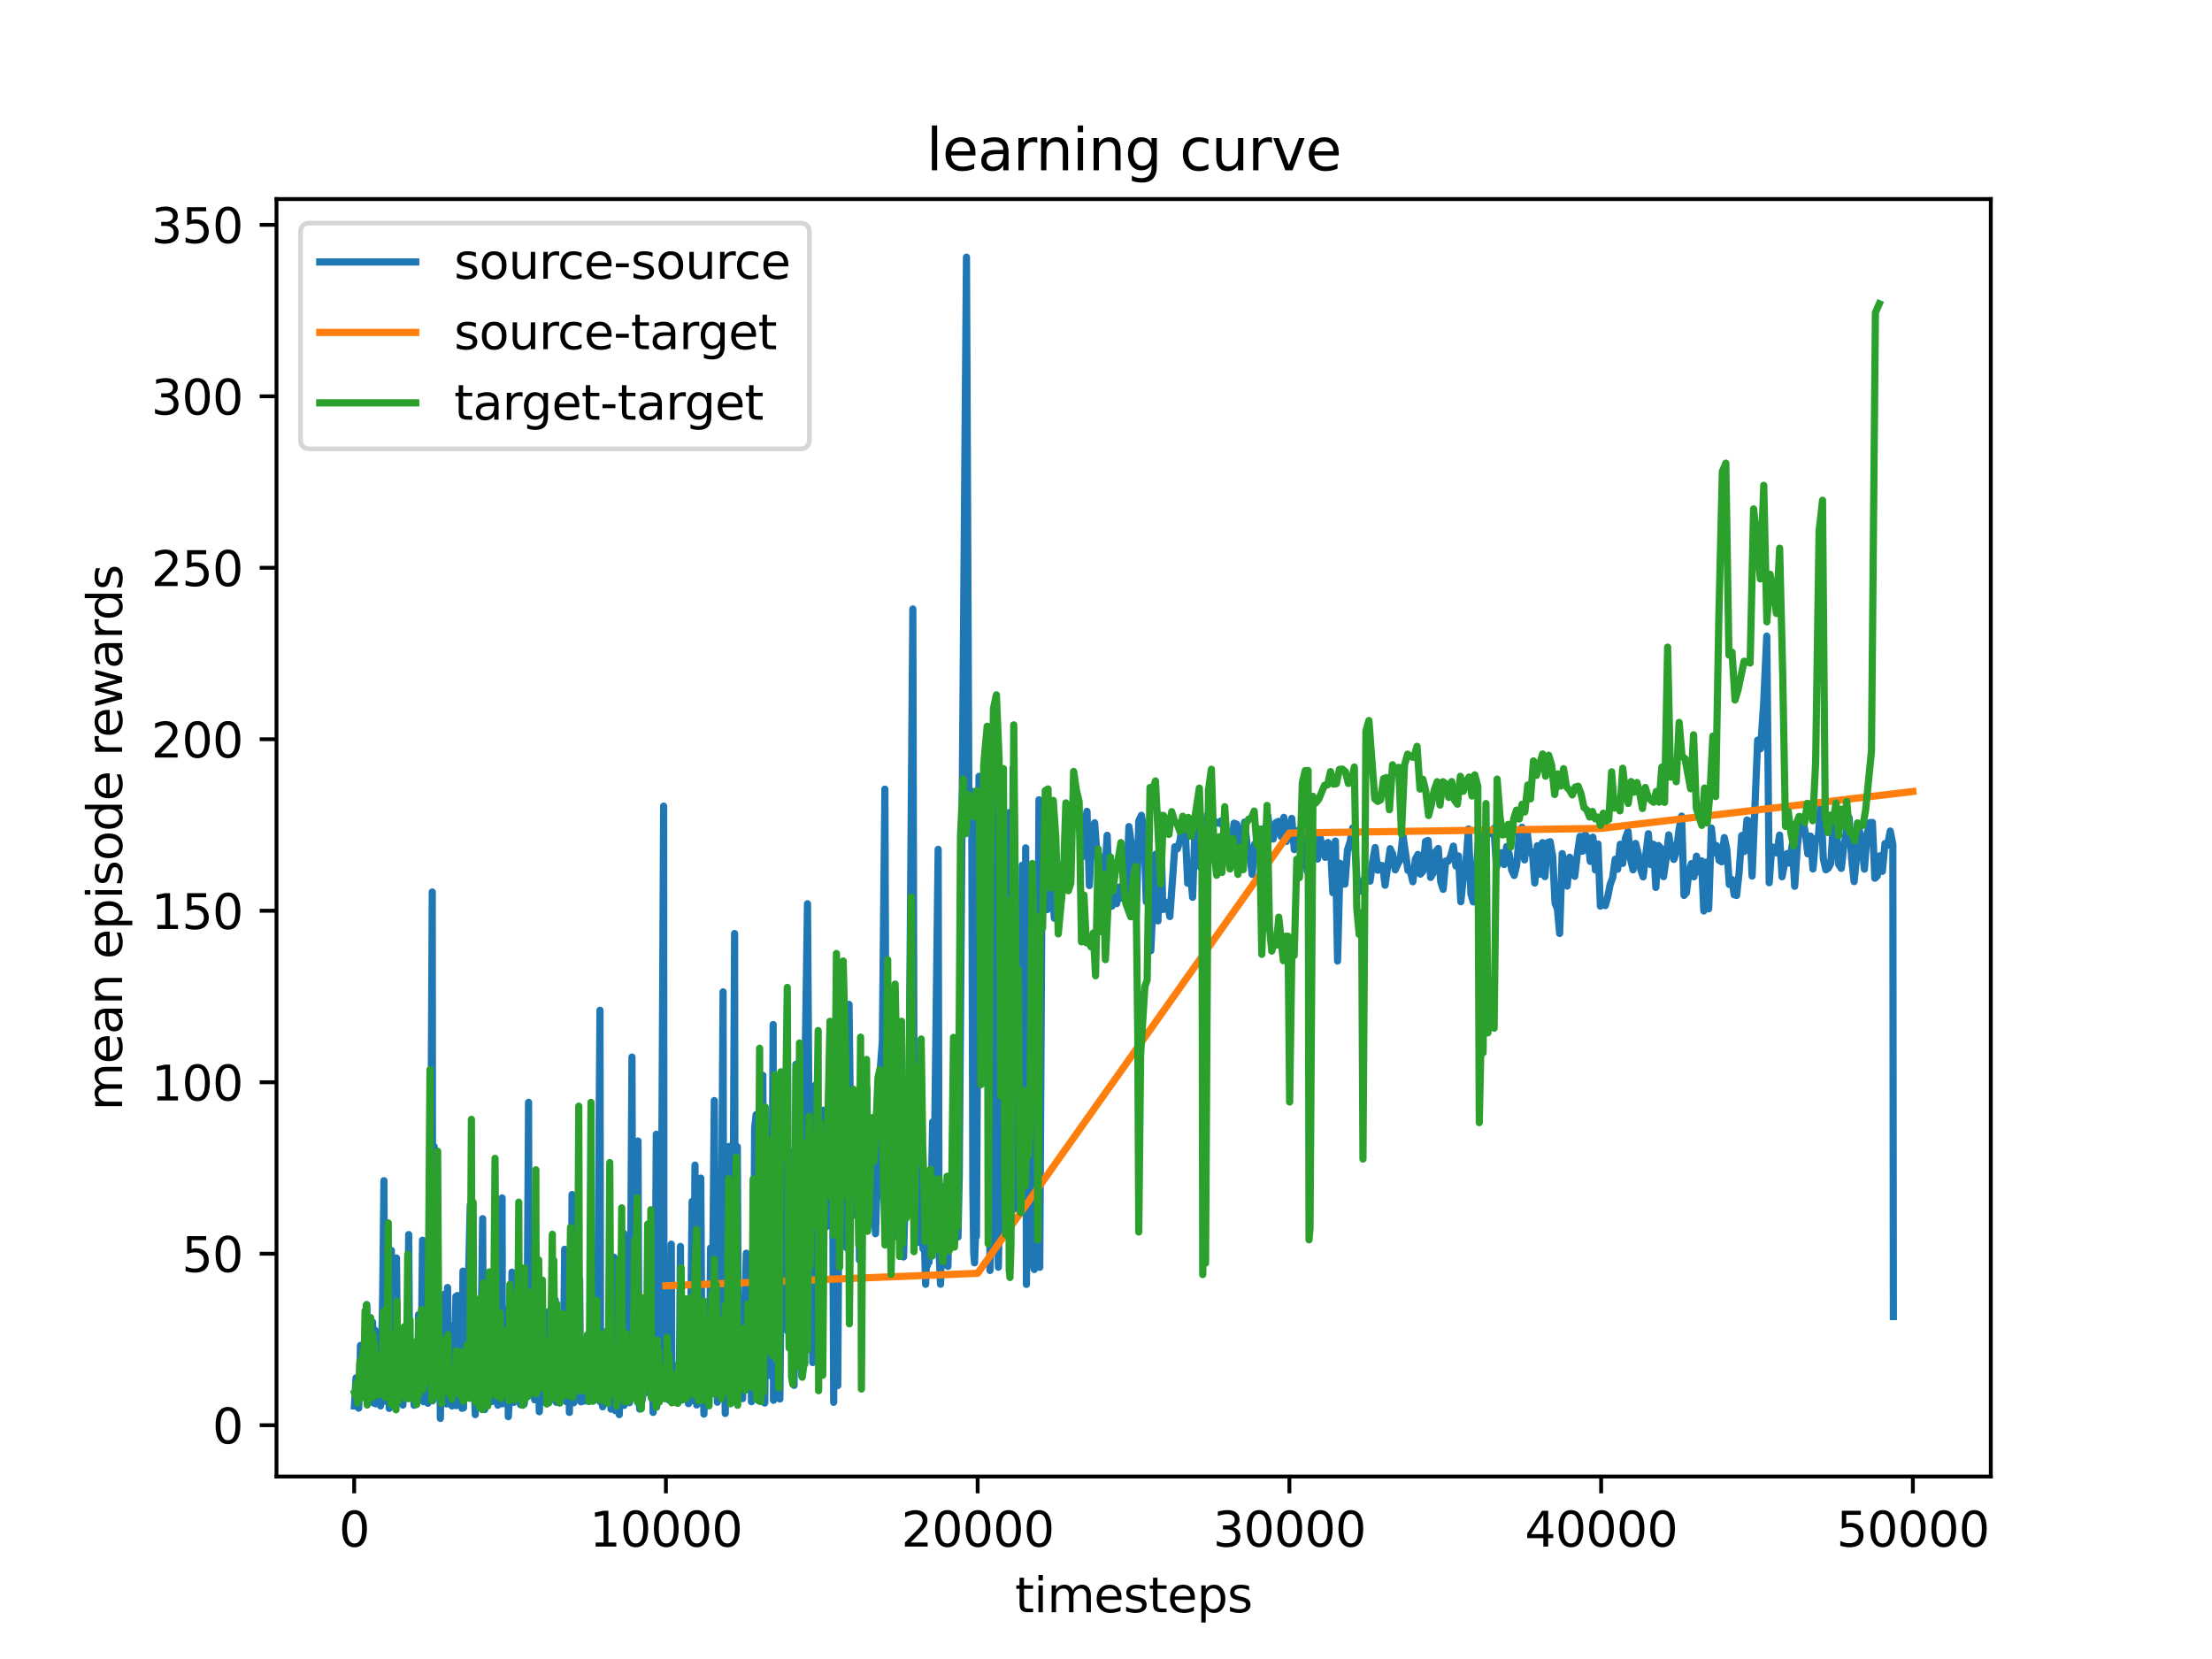 <?xml version="1.0" encoding="utf-8" standalone="no"?>
<!DOCTYPE svg PUBLIC "-//W3C//DTD SVG 1.1//EN"
  "http://www.w3.org/Graphics/SVG/1.1/DTD/svg11.dtd">
<svg xmlns:xlink="http://www.w3.org/1999/xlink" width="460.8pt" height="345.6pt" viewBox="0 0 460.8 345.6" xmlns="http://www.w3.org/2000/svg" version="1.1">
 <defs>
  <style type="text/css">*{stroke-linejoin: round; stroke-linecap: butt}</style>
 </defs>
 <g id="figure_1">
  <g id="patch_1">
   <path d="M 0 345.6 
L 460.8 345.6 
L 460.8 0 
L 0 0 
z
" style="fill: #ffffff"/>
  </g>
  <g id="axes_1">
   <g id="patch_2">
    <path d="M 57.6 307.584 
L 414.72 307.584 
L 414.72 41.472 
L 57.6 41.472 
z
" style="fill: #ffffff"/>
   </g>
   <g id="matplotlib.axis_1">
    <g id="xtick_1">
     <g id="line2d_1">
      <defs>
       <path id="m754548655d" d="M 0 0 
L 0 3.5 
" style="stroke: #000000; stroke-width: 0.8"/>
      </defs>
      <g>
       <use xlink:href="#m754548655d" x="73.781" y="307.584" style="stroke: #000000; stroke-width: 0.8"/>
      </g>
     </g>
     <g id="text_1">
      <!-- 0 -->
      <g transform="translate(70.6 322.182) scale(0.1 -0.1)">
       <defs>
        <path id="DejaVuSans-30" d="M 2034 4250 
Q 1547 4250 1301 3770 
Q 1056 3291 1056 2328 
Q 1056 1369 1301 889 
Q 1547 409 2034 409 
Q 2525 409 2770 889 
Q 3016 1369 3016 2328 
Q 3016 3291 2770 3770 
Q 2525 4250 2034 4250 
z
M 2034 4750 
Q 2819 4750 3233 4129 
Q 3647 3509 3647 2328 
Q 3647 1150 3233 529 
Q 2819 -91 2034 -91 
Q 1250 -91 836 529 
Q 422 1150 422 2328 
Q 422 3509 836 4129 
Q 1250 4750 2034 4750 
z
" transform="scale(0.016)"/>
       </defs>
       <use xlink:href="#DejaVuSans-30"/>
      </g>
     </g>
    </g>
    <g id="xtick_2">
     <g id="line2d_2">
      <g>
       <use xlink:href="#m754548655d" x="138.722" y="307.584" style="stroke: #000000; stroke-width: 0.8"/>
      </g>
     </g>
     <g id="text_2">
      <!-- 10000 -->
      <g transform="translate(122.816 322.182) scale(0.1 -0.1)">
       <defs>
        <path id="DejaVuSans-31" d="M 794 531 
L 1825 531 
L 1825 4091 
L 703 3866 
L 703 4441 
L 1819 4666 
L 2450 4666 
L 2450 531 
L 3481 531 
L 3481 0 
L 794 0 
L 794 531 
z
" transform="scale(0.016)"/>
       </defs>
       <use xlink:href="#DejaVuSans-31"/>
       <use xlink:href="#DejaVuSans-30" x="63.623"/>
       <use xlink:href="#DejaVuSans-30" x="127.246"/>
       <use xlink:href="#DejaVuSans-30" x="190.869"/>
       <use xlink:href="#DejaVuSans-30" x="254.492"/>
      </g>
     </g>
    </g>
    <g id="xtick_3">
     <g id="line2d_3">
      <g>
       <use xlink:href="#m754548655d" x="203.663" y="307.584" style="stroke: #000000; stroke-width: 0.8"/>
      </g>
     </g>
     <g id="text_3">
      <!-- 20000 -->
      <g transform="translate(187.757 322.182) scale(0.1 -0.1)">
       <defs>
        <path id="DejaVuSans-32" d="M 1228 531 
L 3431 531 
L 3431 0 
L 469 0 
L 469 531 
Q 828 903 1448 1529 
Q 2069 2156 2228 2338 
Q 2531 2678 2651 2914 
Q 2772 3150 2772 3378 
Q 2772 3750 2511 3984 
Q 2250 4219 1831 4219 
Q 1534 4219 1204 4116 
Q 875 4013 500 3803 
L 500 4441 
Q 881 4594 1212 4672 
Q 1544 4750 1819 4750 
Q 2544 4750 2975 4387 
Q 3406 4025 3406 3419 
Q 3406 3131 3298 2873 
Q 3191 2616 2906 2266 
Q 2828 2175 2409 1742 
Q 1991 1309 1228 531 
z
" transform="scale(0.016)"/>
       </defs>
       <use xlink:href="#DejaVuSans-32"/>
       <use xlink:href="#DejaVuSans-30" x="63.623"/>
       <use xlink:href="#DejaVuSans-30" x="127.246"/>
       <use xlink:href="#DejaVuSans-30" x="190.869"/>
       <use xlink:href="#DejaVuSans-30" x="254.492"/>
      </g>
     </g>
    </g>
    <g id="xtick_4">
     <g id="line2d_4">
      <g>
       <use xlink:href="#m754548655d" x="268.605" y="307.584" style="stroke: #000000; stroke-width: 0.8"/>
      </g>
     </g>
     <g id="text_4">
      <!-- 30000 -->
      <g transform="translate(252.698 322.182) scale(0.1 -0.1)">
       <defs>
        <path id="DejaVuSans-33" d="M 2597 2516 
Q 3050 2419 3304 2112 
Q 3559 1806 3559 1356 
Q 3559 666 3084 287 
Q 2609 -91 1734 -91 
Q 1441 -91 1130 -33 
Q 819 25 488 141 
L 488 750 
Q 750 597 1062 519 
Q 1375 441 1716 441 
Q 2309 441 2620 675 
Q 2931 909 2931 1356 
Q 2931 1769 2642 2001 
Q 2353 2234 1838 2234 
L 1294 2234 
L 1294 2753 
L 1863 2753 
Q 2328 2753 2575 2939 
Q 2822 3125 2822 3475 
Q 2822 3834 2567 4026 
Q 2313 4219 1838 4219 
Q 1578 4219 1281 4162 
Q 984 4106 628 3988 
L 628 4550 
Q 988 4650 1302 4700 
Q 1616 4750 1894 4750 
Q 2613 4750 3031 4423 
Q 3450 4097 3450 3541 
Q 3450 3153 3228 2886 
Q 3006 2619 2597 2516 
z
" transform="scale(0.016)"/>
       </defs>
       <use xlink:href="#DejaVuSans-33"/>
       <use xlink:href="#DejaVuSans-30" x="63.623"/>
       <use xlink:href="#DejaVuSans-30" x="127.246"/>
       <use xlink:href="#DejaVuSans-30" x="190.869"/>
       <use xlink:href="#DejaVuSans-30" x="254.492"/>
      </g>
     </g>
    </g>
    <g id="xtick_5">
     <g id="line2d_5">
      <g>
       <use xlink:href="#m754548655d" x="333.546" y="307.584" style="stroke: #000000; stroke-width: 0.8"/>
      </g>
     </g>
     <g id="text_5">
      <!-- 40000 -->
      <g transform="translate(317.64 322.182) scale(0.1 -0.1)">
       <defs>
        <path id="DejaVuSans-34" d="M 2419 4116 
L 825 1625 
L 2419 1625 
L 2419 4116 
z
M 2253 4666 
L 3047 4666 
L 3047 1625 
L 3713 1625 
L 3713 1100 
L 3047 1100 
L 3047 0 
L 2419 0 
L 2419 1100 
L 313 1100 
L 313 1709 
L 2253 4666 
z
" transform="scale(0.016)"/>
       </defs>
       <use xlink:href="#DejaVuSans-34"/>
       <use xlink:href="#DejaVuSans-30" x="63.623"/>
       <use xlink:href="#DejaVuSans-30" x="127.246"/>
       <use xlink:href="#DejaVuSans-30" x="190.869"/>
       <use xlink:href="#DejaVuSans-30" x="254.492"/>
      </g>
     </g>
    </g>
    <g id="xtick_6">
     <g id="line2d_6">
      <g>
       <use xlink:href="#m754548655d" x="398.487" y="307.584" style="stroke: #000000; stroke-width: 0.8"/>
      </g>
     </g>
     <g id="text_6">
      <!-- 50000 -->
      <g transform="translate(382.581 322.182) scale(0.1 -0.1)">
       <defs>
        <path id="DejaVuSans-35" d="M 691 4666 
L 3169 4666 
L 3169 4134 
L 1269 4134 
L 1269 2991 
Q 1406 3038 1543 3061 
Q 1681 3084 1819 3084 
Q 2600 3084 3056 2656 
Q 3513 2228 3513 1497 
Q 3513 744 3044 326 
Q 2575 -91 1722 -91 
Q 1428 -91 1123 -41 
Q 819 9 494 109 
L 494 744 
Q 775 591 1075 516 
Q 1375 441 1709 441 
Q 2250 441 2565 725 
Q 2881 1009 2881 1497 
Q 2881 1984 2565 2268 
Q 2250 2553 1709 2553 
Q 1456 2553 1204 2497 
Q 953 2441 691 2322 
L 691 4666 
z
" transform="scale(0.016)"/>
       </defs>
       <use xlink:href="#DejaVuSans-35"/>
       <use xlink:href="#DejaVuSans-30" x="63.623"/>
       <use xlink:href="#DejaVuSans-30" x="127.246"/>
       <use xlink:href="#DejaVuSans-30" x="190.869"/>
       <use xlink:href="#DejaVuSans-30" x="254.492"/>
      </g>
     </g>
    </g>
    <g id="text_7">
     <!-- timesteps -->
     <g transform="translate(211.444 335.861) scale(0.1 -0.1)">
      <defs>
       <path id="DejaVuSans-74" d="M 1172 4494 
L 1172 3500 
L 2356 3500 
L 2356 3053 
L 1172 3053 
L 1172 1153 
Q 1172 725 1289 603 
Q 1406 481 1766 481 
L 2356 481 
L 2356 0 
L 1766 0 
Q 1100 0 847 248 
Q 594 497 594 1153 
L 594 3053 
L 172 3053 
L 172 3500 
L 594 3500 
L 594 4494 
L 1172 4494 
z
" transform="scale(0.016)"/>
       <path id="DejaVuSans-69" d="M 603 3500 
L 1178 3500 
L 1178 0 
L 603 0 
L 603 3500 
z
M 603 4863 
L 1178 4863 
L 1178 4134 
L 603 4134 
L 603 4863 
z
" transform="scale(0.016)"/>
       <path id="DejaVuSans-6d" d="M 3328 2828 
Q 3544 3216 3844 3400 
Q 4144 3584 4550 3584 
Q 5097 3584 5394 3201 
Q 5691 2819 5691 2113 
L 5691 0 
L 5113 0 
L 5113 2094 
Q 5113 2597 4934 2840 
Q 4756 3084 4391 3084 
Q 3944 3084 3684 2787 
Q 3425 2491 3425 1978 
L 3425 0 
L 2847 0 
L 2847 2094 
Q 2847 2600 2669 2842 
Q 2491 3084 2119 3084 
Q 1678 3084 1418 2786 
Q 1159 2488 1159 1978 
L 1159 0 
L 581 0 
L 581 3500 
L 1159 3500 
L 1159 2956 
Q 1356 3278 1631 3431 
Q 1906 3584 2284 3584 
Q 2666 3584 2933 3390 
Q 3200 3197 3328 2828 
z
" transform="scale(0.016)"/>
       <path id="DejaVuSans-65" d="M 3597 1894 
L 3597 1613 
L 953 1613 
Q 991 1019 1311 708 
Q 1631 397 2203 397 
Q 2534 397 2845 478 
Q 3156 559 3463 722 
L 3463 178 
Q 3153 47 2828 -22 
Q 2503 -91 2169 -91 
Q 1331 -91 842 396 
Q 353 884 353 1716 
Q 353 2575 817 3079 
Q 1281 3584 2069 3584 
Q 2775 3584 3186 3129 
Q 3597 2675 3597 1894 
z
M 3022 2063 
Q 3016 2534 2758 2815 
Q 2500 3097 2075 3097 
Q 1594 3097 1305 2825 
Q 1016 2553 972 2059 
L 3022 2063 
z
" transform="scale(0.016)"/>
       <path id="DejaVuSans-73" d="M 2834 3397 
L 2834 2853 
Q 2591 2978 2328 3040 
Q 2066 3103 1784 3103 
Q 1356 3103 1142 2972 
Q 928 2841 928 2578 
Q 928 2378 1081 2264 
Q 1234 2150 1697 2047 
L 1894 2003 
Q 2506 1872 2764 1633 
Q 3022 1394 3022 966 
Q 3022 478 2636 193 
Q 2250 -91 1575 -91 
Q 1294 -91 989 -36 
Q 684 19 347 128 
L 347 722 
Q 666 556 975 473 
Q 1284 391 1588 391 
Q 1994 391 2212 530 
Q 2431 669 2431 922 
Q 2431 1156 2273 1281 
Q 2116 1406 1581 1522 
L 1381 1569 
Q 847 1681 609 1914 
Q 372 2147 372 2553 
Q 372 3047 722 3315 
Q 1072 3584 1716 3584 
Q 2034 3584 2315 3537 
Q 2597 3491 2834 3397 
z
" transform="scale(0.016)"/>
       <path id="DejaVuSans-70" d="M 1159 525 
L 1159 -1331 
L 581 -1331 
L 581 3500 
L 1159 3500 
L 1159 2969 
Q 1341 3281 1617 3432 
Q 1894 3584 2278 3584 
Q 2916 3584 3314 3078 
Q 3713 2572 3713 1747 
Q 3713 922 3314 415 
Q 2916 -91 2278 -91 
Q 1894 -91 1617 61 
Q 1341 213 1159 525 
z
M 3116 1747 
Q 3116 2381 2855 2742 
Q 2594 3103 2138 3103 
Q 1681 3103 1420 2742 
Q 1159 2381 1159 1747 
Q 1159 1113 1420 752 
Q 1681 391 2138 391 
Q 2594 391 2855 752 
Q 3116 1113 3116 1747 
z
" transform="scale(0.016)"/>
      </defs>
      <use xlink:href="#DejaVuSans-74"/>
      <use xlink:href="#DejaVuSans-69" x="39.209"/>
      <use xlink:href="#DejaVuSans-6d" x="66.992"/>
      <use xlink:href="#DejaVuSans-65" x="164.404"/>
      <use xlink:href="#DejaVuSans-73" x="225.928"/>
      <use xlink:href="#DejaVuSans-74" x="278.027"/>
      <use xlink:href="#DejaVuSans-65" x="317.236"/>
      <use xlink:href="#DejaVuSans-70" x="378.76"/>
      <use xlink:href="#DejaVuSans-73" x="442.236"/>
     </g>
    </g>
   </g>
   <g id="matplotlib.axis_2">
    <g id="ytick_1">
     <g id="line2d_7">
      <defs>
       <path id="m3f564446d6" d="M 0 0 
L -3.5 0 
" style="stroke: #000000; stroke-width: 0.8"/>
      </defs>
      <g>
       <use xlink:href="#m3f564446d6" x="57.6" y="296.895" style="stroke: #000000; stroke-width: 0.8"/>
      </g>
     </g>
     <g id="text_8">
      <!-- 0 -->
      <g transform="translate(44.237 300.694) scale(0.1 -0.1)">
       <use xlink:href="#DejaVuSans-30"/>
      </g>
     </g>
    </g>
    <g id="ytick_2">
     <g id="line2d_8">
      <g>
       <use xlink:href="#m3f564446d6" x="57.6" y="261.172" style="stroke: #000000; stroke-width: 0.8"/>
      </g>
     </g>
     <g id="text_9">
      <!-- 50 -->
      <g transform="translate(37.875 264.971) scale(0.1 -0.1)">
       <use xlink:href="#DejaVuSans-35"/>
       <use xlink:href="#DejaVuSans-30" x="63.623"/>
      </g>
     </g>
    </g>
    <g id="ytick_3">
     <g id="line2d_9">
      <g>
       <use xlink:href="#m3f564446d6" x="57.6" y="225.449" style="stroke: #000000; stroke-width: 0.8"/>
      </g>
     </g>
     <g id="text_10">
      <!-- 100 -->
      <g transform="translate(31.512 229.248) scale(0.1 -0.1)">
       <use xlink:href="#DejaVuSans-31"/>
       <use xlink:href="#DejaVuSans-30" x="63.623"/>
       <use xlink:href="#DejaVuSans-30" x="127.246"/>
      </g>
     </g>
    </g>
    <g id="ytick_4">
     <g id="line2d_10">
      <g>
       <use xlink:href="#m3f564446d6" x="57.6" y="189.726" style="stroke: #000000; stroke-width: 0.8"/>
      </g>
     </g>
     <g id="text_11">
      <!-- 150 -->
      <g transform="translate(31.512 193.526) scale(0.1 -0.1)">
       <use xlink:href="#DejaVuSans-31"/>
       <use xlink:href="#DejaVuSans-35" x="63.623"/>
       <use xlink:href="#DejaVuSans-30" x="127.246"/>
      </g>
     </g>
    </g>
    <g id="ytick_5">
     <g id="line2d_11">
      <g>
       <use xlink:href="#m3f564446d6" x="57.6" y="154.004" style="stroke: #000000; stroke-width: 0.8"/>
      </g>
     </g>
     <g id="text_12">
      <!-- 200 -->
      <g transform="translate(31.512 157.803) scale(0.1 -0.1)">
       <use xlink:href="#DejaVuSans-32"/>
       <use xlink:href="#DejaVuSans-30" x="63.623"/>
       <use xlink:href="#DejaVuSans-30" x="127.246"/>
      </g>
     </g>
    </g>
    <g id="ytick_6">
     <g id="line2d_12">
      <g>
       <use xlink:href="#m3f564446d6" x="57.6" y="118.281" style="stroke: #000000; stroke-width: 0.8"/>
      </g>
     </g>
     <g id="text_13">
      <!-- 250 -->
      <g transform="translate(31.512 122.08) scale(0.1 -0.1)">
       <use xlink:href="#DejaVuSans-32"/>
       <use xlink:href="#DejaVuSans-35" x="63.623"/>
       <use xlink:href="#DejaVuSans-30" x="127.246"/>
      </g>
     </g>
    </g>
    <g id="ytick_7">
     <g id="line2d_13">
      <g>
       <use xlink:href="#m3f564446d6" x="57.6" y="82.558" style="stroke: #000000; stroke-width: 0.8"/>
      </g>
     </g>
     <g id="text_14">
      <!-- 300 -->
      <g transform="translate(31.512 86.358) scale(0.1 -0.1)">
       <use xlink:href="#DejaVuSans-33"/>
       <use xlink:href="#DejaVuSans-30" x="63.623"/>
       <use xlink:href="#DejaVuSans-30" x="127.246"/>
      </g>
     </g>
    </g>
    <g id="ytick_8">
     <g id="line2d_14">
      <g>
       <use xlink:href="#m3f564446d6" x="57.6" y="46.836" style="stroke: #000000; stroke-width: 0.8"/>
      </g>
     </g>
     <g id="text_15">
      <!-- 350 -->
      <g transform="translate(31.512 50.635) scale(0.1 -0.1)">
       <use xlink:href="#DejaVuSans-33"/>
       <use xlink:href="#DejaVuSans-35" x="63.623"/>
       <use xlink:href="#DejaVuSans-30" x="127.246"/>
      </g>
     </g>
    </g>
    <g id="text_16">
     <!-- mean episode rewards -->
     <g transform="translate(25.433 231.36) rotate(-90) scale(0.1 -0.1)">
      <defs>
       <path id="DejaVuSans-61" d="M 2194 1759 
Q 1497 1759 1228 1600 
Q 959 1441 959 1056 
Q 959 750 1161 570 
Q 1363 391 1709 391 
Q 2188 391 2477 730 
Q 2766 1069 2766 1631 
L 2766 1759 
L 2194 1759 
z
M 3341 1997 
L 3341 0 
L 2766 0 
L 2766 531 
Q 2569 213 2275 61 
Q 1981 -91 1556 -91 
Q 1019 -91 701 211 
Q 384 513 384 1019 
Q 384 1609 779 1909 
Q 1175 2209 1959 2209 
L 2766 2209 
L 2766 2266 
Q 2766 2663 2505 2880 
Q 2244 3097 1772 3097 
Q 1472 3097 1187 3025 
Q 903 2953 641 2809 
L 641 3341 
Q 956 3463 1253 3523 
Q 1550 3584 1831 3584 
Q 2591 3584 2966 3190 
Q 3341 2797 3341 1997 
z
" transform="scale(0.016)"/>
       <path id="DejaVuSans-6e" d="M 3513 2113 
L 3513 0 
L 2938 0 
L 2938 2094 
Q 2938 2591 2744 2837 
Q 2550 3084 2163 3084 
Q 1697 3084 1428 2787 
Q 1159 2491 1159 1978 
L 1159 0 
L 581 0 
L 581 3500 
L 1159 3500 
L 1159 2956 
Q 1366 3272 1645 3428 
Q 1925 3584 2291 3584 
Q 2894 3584 3203 3211 
Q 3513 2838 3513 2113 
z
" transform="scale(0.016)"/>
       <path id="DejaVuSans-20" transform="scale(0.016)"/>
       <path id="DejaVuSans-6f" d="M 1959 3097 
Q 1497 3097 1228 2736 
Q 959 2375 959 1747 
Q 959 1119 1226 758 
Q 1494 397 1959 397 
Q 2419 397 2687 759 
Q 2956 1122 2956 1747 
Q 2956 2369 2687 2733 
Q 2419 3097 1959 3097 
z
M 1959 3584 
Q 2709 3584 3137 3096 
Q 3566 2609 3566 1747 
Q 3566 888 3137 398 
Q 2709 -91 1959 -91 
Q 1206 -91 779 398 
Q 353 888 353 1747 
Q 353 2609 779 3096 
Q 1206 3584 1959 3584 
z
" transform="scale(0.016)"/>
       <path id="DejaVuSans-64" d="M 2906 2969 
L 2906 4863 
L 3481 4863 
L 3481 0 
L 2906 0 
L 2906 525 
Q 2725 213 2448 61 
Q 2172 -91 1784 -91 
Q 1150 -91 751 415 
Q 353 922 353 1747 
Q 353 2572 751 3078 
Q 1150 3584 1784 3584 
Q 2172 3584 2448 3432 
Q 2725 3281 2906 2969 
z
M 947 1747 
Q 947 1113 1208 752 
Q 1469 391 1925 391 
Q 2381 391 2643 752 
Q 2906 1113 2906 1747 
Q 2906 2381 2643 2742 
Q 2381 3103 1925 3103 
Q 1469 3103 1208 2742 
Q 947 2381 947 1747 
z
" transform="scale(0.016)"/>
       <path id="DejaVuSans-72" d="M 2631 2963 
Q 2534 3019 2420 3045 
Q 2306 3072 2169 3072 
Q 1681 3072 1420 2755 
Q 1159 2438 1159 1844 
L 1159 0 
L 581 0 
L 581 3500 
L 1159 3500 
L 1159 2956 
Q 1341 3275 1631 3429 
Q 1922 3584 2338 3584 
Q 2397 3584 2469 3576 
Q 2541 3569 2628 3553 
L 2631 2963 
z
" transform="scale(0.016)"/>
       <path id="DejaVuSans-77" d="M 269 3500 
L 844 3500 
L 1563 769 
L 2278 3500 
L 2956 3500 
L 3675 769 
L 4391 3500 
L 4966 3500 
L 4050 0 
L 3372 0 
L 2619 2869 
L 1863 0 
L 1184 0 
L 269 3500 
z
" transform="scale(0.016)"/>
      </defs>
      <use xlink:href="#DejaVuSans-6d"/>
      <use xlink:href="#DejaVuSans-65" x="97.412"/>
      <use xlink:href="#DejaVuSans-61" x="158.936"/>
      <use xlink:href="#DejaVuSans-6e" x="220.215"/>
      <use xlink:href="#DejaVuSans-20" x="283.594"/>
      <use xlink:href="#DejaVuSans-65" x="315.381"/>
      <use xlink:href="#DejaVuSans-70" x="376.904"/>
      <use xlink:href="#DejaVuSans-69" x="440.381"/>
      <use xlink:href="#DejaVuSans-73" x="468.164"/>
      <use xlink:href="#DejaVuSans-6f" x="520.264"/>
      <use xlink:href="#DejaVuSans-64" x="581.445"/>
      <use xlink:href="#DejaVuSans-65" x="644.922"/>
      <use xlink:href="#DejaVuSans-20" x="706.445"/>
      <use xlink:href="#DejaVuSans-72" x="738.232"/>
      <use xlink:href="#DejaVuSans-65" x="777.096"/>
      <use xlink:href="#DejaVuSans-77" x="838.619"/>
      <use xlink:href="#DejaVuSans-61" x="920.406"/>
      <use xlink:href="#DejaVuSans-72" x="981.686"/>
      <use xlink:href="#DejaVuSans-64" x="1021.049"/>
      <use xlink:href="#DejaVuSans-73" x="1084.525"/>
     </g>
    </g>
   </g>
   <g id="line2d_15">
    <path d="M 73.833 292.886 
L 74.164 287.045 
L 74.255 288.627 
L 74.346 287.96 
L 74.437 292.236 
L 74.547 287.505 
L 74.722 293.339 
L 74.963 286.382 
L 75.093 280.275 
L 75.229 289.72 
L 75.365 288.938 
L 75.502 281.911 
L 75.586 291.082 
L 75.761 279.988 
L 75.872 288.96 
L 75.982 288.937 
L 76.21 287.393 
L 76.411 271.765 
L 76.742 287.072 
L 76.846 286.533 
L 76.956 285.191 
L 77.047 290.791 
L 77.164 289.267 
L 77.281 289.298 
L 77.385 287.206 
L 77.625 275.416 
L 77.866 292.299 
L 77.944 291.036 
L 78.119 277.091 
L 78.281 292.449 
L 78.489 284.075 
L 78.749 291.648 
L 78.879 287.789 
L 78.976 288.817 
L 79.099 283.224 
L 79.275 292.87 
L 79.716 270.193 
L 79.983 245.951 
L 80.119 289.039 
L 80.288 281.147 
L 80.346 291.918 
L 80.528 288.635 
L 80.606 289.725 
L 80.833 271.985 
L 81.035 289.604 
L 81.087 293.393 
L 81.535 260.48 
L 81.606 292.914 
L 81.704 289.448 
L 81.846 289.316 
L 81.918 291.367 
L 82.08 279.275 
L 82.262 290.562 
L 82.379 287.123 
L 82.593 262.065 
L 82.879 290.615 
L 83.074 289.473 
L 83.249 277.355 
L 83.515 292.207 
L 83.697 280.427 
L 83.931 292.702 
L 84.282 283.619 
L 84.47 290.057 
L 84.555 288.875 
L 84.73 280.18 
L 84.853 288.356 
L 85.139 257.179 
L 85.36 291.145 
L 85.457 286.246 
L 85.62 286.425 
L 85.743 282.67 
L 85.834 287.239 
L 85.996 289.538 
L 86.133 288.331 
L 86.269 292.743 
L 86.34 291.501 
L 86.464 292.239 
L 86.548 290.994 
L 86.808 285.879 
L 87.009 291.45 
L 87.185 273.876 
L 87.49 290.41 
L 87.821 276.75 
L 88.022 258.358 
L 88.224 291.992 
L 88.282 291.817 
L 88.419 289.967 
L 88.613 275.447 
L 88.763 277.97 
L 88.945 290.945 
L 89.133 292.327 
L 89.211 291.079 
L 89.373 277.302 
L 89.51 290.386 
L 90.049 185.816 
L 90.126 291.819 
L 90.451 238.849 
L 90.523 291.052 
L 90.912 247.619 
L 91.049 283.179 
L 91.231 277.72 
L 91.393 281.796 
L 91.49 288.347 
L 91.607 284.398 
L 91.737 295.488 
L 91.834 289.848 
L 91.971 289.787 
L 92.055 290.766 
L 92.588 269.597 
L 93.029 292.468 
L 93.237 268.212 
L 93.464 289.023 
L 93.627 276.14 
L 93.861 286.093 
L 93.984 288.142 
L 94.081 287.487 
L 94.153 292.888 
L 94.224 291.064 
L 94.4 286.217 
L 94.465 291.684 
L 94.568 291.447 
L 94.978 270.06 
L 95.043 292.821 
L 95.296 269.881 
L 95.393 291.8 
L 95.595 285.145 
L 95.685 290.519 
L 95.919 285.432 
L 96.004 292.296 
L 96.114 291.136 
L 96.237 293.382 
L 96.445 264.804 
L 96.549 293.307 
L 96.666 285.439 
L 96.751 289.235 
L 97.153 270.588 
L 97.361 290.743 
L 97.608 266.072 
L 97.958 251.01 
L 98.062 285.812 
L 98.244 290.033 
L 98.322 289.514 
L 98.426 288.561 
L 98.621 283.42 
L 99.01 294.689 
L 99.205 283.152 
L 99.485 277.842 
L 99.621 285.498 
L 99.861 281.283 
L 100.004 282.008 
L 100.212 279.622 
L 100.543 253.868 
L 100.731 292.854 
L 100.829 287.963 
L 100.978 293.631 
L 101.335 285.409 
L 101.524 292.087 
L 101.589 291.392 
L 101.744 282.621 
L 101.855 288.233 
L 102.004 285.805 
L 102.309 276.64 
L 102.511 291.966 
L 102.855 282.776 
L 103.017 289.044 
L 103.297 262.309 
L 103.439 291.332 
L 103.556 288.902 
L 103.712 292.732 
L 104.18 265.713 
L 104.595 249.555 
L 104.66 292.439 
L 104.946 282.629 
L 105.121 292.207 
L 105.427 286.755 
L 105.596 272.682 
L 105.894 295.119 
L 105.946 294.204 
L 106.115 291.045 
L 106.31 292.29 
L 106.446 290.669 
L 106.661 265.015 
L 107.037 292.145 
L 107.187 283.717 
L 107.31 285.905 
L 107.537 281.094 
L 107.7 290.253 
L 107.888 279.475 
L 108.057 291.077 
L 108.213 281.339 
L 108.433 292.628 
L 108.537 292.317 
L 108.622 290.364 
L 108.752 282.246 
L 108.927 290.45 
L 109.018 290.647 
L 109.18 292.531 
L 109.447 290.108 
L 109.537 290.549 
L 109.765 284.544 
L 110.109 229.635 
L 110.232 285.065 
L 110.382 287.486 
L 110.564 280.239 
L 110.719 286.014 
L 110.817 285.909 
L 110.979 284.884 
L 111.116 282.684 
L 111.2 289.254 
L 111.375 291.593 
L 111.622 259.238 
L 111.706 288.639 
L 111.849 289.675 
L 112.044 275.128 
L 112.122 289.857 
L 112.252 289.059 
L 112.349 294.087 
L 112.603 288.011 
L 112.72 287.367 
L 112.908 291.589 
L 113.012 289.582 
L 113.148 281 
L 113.298 280.515 
L 113.375 291.98 
L 113.473 291.025 
L 113.544 291.112 
L 113.765 287.023 
L 113.895 288.522 
L 114.057 276.934 
L 114.187 283.944 
L 114.35 273.19 
L 114.551 280.124 
L 114.648 290 
L 114.733 288.619 
L 114.83 287.537 
L 114.895 291.533 
L 115.161 277.506 
L 115.324 284.171 
L 115.499 282.245 
L 115.674 270.843 
L 115.902 292.124 
L 116.129 273.935 
L 116.239 290.487 
L 116.324 290.388 
L 116.395 290.714 
L 116.48 291.886 
L 116.636 289.039 
L 116.83 279.814 
L 116.941 287.975 
L 117.084 287.28 
L 117.168 290.937 
L 117.33 289.646 
L 117.629 260.238 
L 117.714 289.546 
L 117.863 286.643 
L 117.934 291.976 
L 118.084 290.397 
L 118.272 276.837 
L 118.337 291.898 
L 118.551 284.946 
L 118.61 294.231 
L 118.779 282.331 
L 118.915 285.309 
L 119.175 248.841 
L 119.525 292.231 
L 119.629 291.738 
L 119.922 285.623 
L 120.038 286.205 
L 120.168 281.535 
L 120.331 265.022 
L 120.545 269.414 
L 120.746 266.49 
L 120.941 289.698 
L 121.032 292.032 
L 121.305 286.043 
L 121.552 283.53 
L 121.623 291.889 
L 121.714 288.86 
L 121.915 290.662 
L 121.987 291.368 
L 122.091 287.836 
L 122.227 290.064 
L 122.422 287.996 
L 122.532 291.926 
L 122.675 280.625 
L 122.915 286.839 
L 123.097 286.947 
L 123.299 286.567 
L 123.383 291.546 
L 123.649 275.979 
L 123.818 291.707 
L 123.948 289.042 
L 124.032 289.249 
L 124.104 290.95 
L 124.201 290.575 
L 124.39 290.583 
L 124.987 210.455 
L 125.117 292.113 
L 125.26 280.587 
L 125.338 290.87 
L 125.461 290.655 
L 125.552 293.062 
L 125.617 292.546 
L 125.792 287.103 
L 125.883 287.673 
L 125.981 291.529 
L 126.182 284.867 
L 126.299 288.233 
L 126.52 290.343 
L 126.669 282.319 
L 126.818 284.101 
L 126.961 277.991 
L 127.059 289.995 
L 127.227 272.338 
L 127.286 293.56 
L 127.663 286.712 
L 127.922 261.912 
L 128.13 277.824 
L 128.189 293.878 
L 128.254 292.985 
L 128.325 291.273 
L 128.572 289.551 
L 128.708 286.956 
L 129.007 294.692 
L 129.384 280.257 
L 129.507 290.526 
L 129.617 284.892 
L 129.923 256.904 
L 130.013 292.769 
L 130.124 286.023 
L 130.345 283.018 
L 130.442 291.153 
L 130.565 281.662 
L 130.734 281.909 
L 130.838 290.221 
L 131.078 278.127 
L 131.137 292.204 
L 131.208 291.079 
L 131.65 220.203 
L 131.851 290.451 
L 132.085 287.168 
L 132.319 274.639 
L 132.403 288.968 
L 132.507 287.787 
L 132.91 237.687 
L 133.111 292.579 
L 133.196 291.271 
L 133.267 293.542 
L 133.384 286.365 
L 133.481 289.959 
L 133.611 283.926 
L 133.748 291.798 
L 133.923 290.521 
L 134.274 284.215 
L 134.514 289.994 
L 134.709 279.674 
L 134.832 290.084 
L 134.942 287.629 
L 135.215 267.446 
L 135.352 290.183 
L 135.462 286.056 
L 135.553 289.37 
L 135.767 281.096 
L 136.059 294.233 
L 136.287 269.104 
L 136.371 290.548 
L 136.722 236.279 
L 136.793 293.127 
L 137.027 289.025 
L 137.131 291.117 
L 137.293 289.769 
L 137.378 289.528 
L 137.521 283.377 
L 137.625 287.858 
L 138.248 167.931 
L 138.319 291.262 
L 138.514 274.236 
L 138.729 290.385 
L 138.813 289.716 
L 139.079 279.457 
L 139.281 291.632 
L 139.397 287.619 
L 139.508 289.44 
L 139.839 259.169 
L 139.949 286.322 
L 140.086 284.151 
L 140.307 291.086 
L 140.553 287.827 
L 140.722 288.803 
L 140.787 292.113 
L 140.852 291.928 
L 140.989 286.087 
L 141.151 291.068 
L 141.365 284.202 
L 141.495 290.855 
L 141.748 259.646 
L 141.872 289.106 
L 141.963 287.791 
L 142.067 291.659 
L 142.222 276.043 
L 142.32 288.284 
L 142.443 288.963 
L 142.508 291.449 
L 142.722 284.412 
L 142.865 289.477 
L 143.197 285.228 
L 143.43 292.399 
L 143.489 291.973 
L 143.762 286.386 
L 144.184 250.268 
L 144.391 291.793 
L 144.781 242.71 
L 144.943 291.404 
L 145.015 290.078 
L 145.145 292.685 
L 145.229 292.561 
L 145.346 288.047 
L 145.443 291.367 
L 145.983 245.417 
L 146.216 283.753 
L 146.567 290.454 
L 146.638 294.583 
L 146.807 290.48 
L 146.989 272.792 
L 147.054 292.39 
L 147.19 290.054 
L 147.327 281.561 
L 147.411 291.315 
L 147.567 281.683 
L 147.684 289.28 
L 147.775 288.748 
L 148.028 259.974 
L 148.255 287.287 
L 148.807 229.27 
L 149.119 287.452 
L 149.366 254.531 
L 149.431 292.111 
L 149.801 251.172 
L 149.996 290.866 
L 150.08 290.694 
L 150.632 206.623 
L 150.749 285.809 
L 150.899 276.606 
L 151.08 294.444 
L 151.353 279.741 
L 151.444 288.097 
L 151.567 281.887 
L 151.892 238.817 
L 152.074 285.494 
L 152.21 282.734 
L 152.353 284.097 
L 152.555 283.958 
L 153.029 194.467 
L 153.152 290.617 
L 153.301 281.941 
L 153.594 238.897 
L 153.821 283.169 
L 153.99 276.639 
L 154.159 282.037 
L 154.308 276.612 
L 154.373 291.253 
L 154.568 278.071 
L 154.698 291.364 
L 154.873 271.543 
L 155.139 274.978 
L 155.47 261.058 
L 155.626 287.009 
L 155.743 284.119 
L 155.964 262.352 
L 156.113 287.62 
L 156.269 282.97 
L 156.484 282.698 
L 156.542 292.006 
L 156.691 283.787 
L 156.906 287.961 
L 157.211 234.829 
L 157.529 232.186 
L 157.711 273.065 
L 157.958 249.87 
L 158.062 291.829 
L 158.146 290.374 
L 158.432 247.083 
L 158.912 224.01 
L 159.192 291.218 
L 159.315 292.276 
L 159.588 265.261 
L 159.893 269.907 
L 160.166 252.94 
L 160.523 255.493 
L 160.614 286.629 
L 161.062 213.421 
L 161.133 291.699 
L 161.218 289.763 
L 161.711 248.661 
L 161.861 290.449 
L 162.231 272.587 
L 162.458 291.443 
L 163.114 228.865 
L 163.569 269.327 
L 163.893 242.028 
L 164.101 277.327 
L 164.692 250.069 
L 164.958 280.757 
L 165.277 239.902 
L 165.419 288.602 
L 165.803 221.714 
L 166.088 246.728 
L 166.316 252.874 
L 166.465 282.552 
L 166.679 256.285 
L 166.803 281.912 
L 167.03 286.624 
L 167.277 251.043 
L 168.218 188.262 
L 168.53 234.728 
L 168.952 238.697 
L 169.303 283.845 
L 169.452 276.222 
L 169.907 226.004 
L 170.225 235.273 
L 170.426 258.65 
L 170.706 241.42 
L 171.121 249.946 
L 171.537 231.27 
L 172.251 255.486 
L 172.55 236.713 
L 172.764 254.623 
L 173.141 236.745 
L 173.453 243.109 
L 173.667 292.126 
L 174.264 216.319 
L 174.518 288.642 
L 174.836 237.485 
L 175.187 220.683 
L 175.661 227.674 
L 176.343 259.934 
L 176.869 209.229 
L 177.174 233.705 
L 178.031 252.788 
L 178.265 253.169 
L 178.557 249.288 
L 178.862 236.469 
L 179.038 262.504 
L 179.888 225.625 
L 180.226 227.457 
L 180.583 226.665 
L 180.817 251.22 
L 181.207 242.315 
L 181.492 242.016 
L 181.96 250.405 
L 182.181 252.674 
L 182.389 257.009 
L 182.7 246.537 
L 182.941 249.203 
L 183.311 223.56 
L 183.811 217.023 
L 184.337 164.383 
L 184.623 243.548 
L 184.915 247.114 
L 185.129 256.301 
L 185.415 239.378 
L 185.707 254.754 
L 186.019 249.03 
L 186.402 217.106 
L 186.61 257.588 
L 186.831 255.88 
L 187.201 241.748 
L 187.409 254.676 
L 187.766 234.475 
L 188.045 242.546 
L 188.227 261.848 
L 188.792 240.715 
L 189.026 252.01 
L 189.337 231.931 
L 190.162 126.861 
L 190.441 248.377 
L 190.837 228.977 
L 191.058 255.464 
L 191.26 258.77 
L 191.545 251.454 
L 191.747 258.916 
L 192.091 242.484 
L 192.279 260.153 
L 192.493 256.061 
L 192.825 267.548 
L 193 262.59 
L 193.169 263.699 
L 193.351 261.251 
L 193.526 262.959 
L 193.974 250.803 
L 194.286 233.703 
L 194.513 252.449 
L 195.435 176.936 
L 195.624 260.842 
L 195.935 267.529 
L 196.124 259.693 
L 196.306 261.452 
L 196.507 257.861 
L 196.76 247.166 
L 197.065 250.287 
L 197.299 249.395 
L 197.474 263.814 
L 197.728 248.356 
L 197.955 250.898 
L 198.15 258.314 
L 198.358 256.438 
L 198.572 253.138 
L 198.864 235.036 
L 199.156 236.265 
L 199.364 257.461 
L 199.566 257.694 
L 199.832 244.854 
L 201.332 53.568 
L 201.858 172.982 
L 202.423 164.809 
L 202.663 247.697 
L 202.845 261.112 
L 203.014 263.072 
L 203.209 257.806 
L 203.41 257.573 
L 203.949 161.713 
L 204.482 163.757 
L 205.008 168.534 
L 205.534 167.146 
L 206.06 175.112 
L 206.229 264.665 
L 206.423 258.694 
L 207.001 154.657 
L 207.566 151.846 
L 207.807 246.823 
L 207.975 263.977 
L 208.196 251.809 
L 208.664 191.712 
L 208.924 244.801 
L 209.281 221.186 
L 209.794 173.614 
L 210.32 169.243 
L 210.508 258.832 
L 211.054 159.993 
L 211.268 251.877 
L 211.515 245.642 
L 211.775 247.301 
L 212.242 194.284 
L 212.456 252.105 
L 212.956 180.243 
L 213.184 249.639 
L 213.671 176.619 
L 213.82 267.566 
L 214.067 246.62 
L 214.301 249.409 
L 214.528 250.11 
L 214.788 243.104 
L 215.132 224.09 
L 215.294 263.696 
L 215.457 264.459 
L 215.716 242.304 
L 215.898 261.779 
L 216.437 166.604 
L 216.6 264.017 
L 217.139 170.027 
L 217.671 166.534 
L 218.158 189.494 
L 218.652 187.698 
L 219.158 183.824 
L 219.639 191.286 
L 220.139 183.914 
L 220.652 182.791 
L 221.165 180.229 
L 221.678 180.567 
L 222.204 170.496 
L 222.724 180.738 
L 223.256 171.003 
L 223.802 165.481 
L 224.321 169.93 
L 224.847 171.078 
L 225.367 178.582 
L 225.906 172.576 
L 226.438 169.011 
L 226.938 184.478 
L 227.484 173.765 
L 228.036 171.408 
L 228.562 178.616 
L 229.088 178.35 
L 229.594 183.593 
L 230.101 183.26 
L 230.64 174.011 
L 231.14 186.238 
L 231.627 188.779 
L 232.127 185.904 
L 232.621 188.241 
L 233.121 184.798 
L 233.621 187.114 
L 234.134 183.118 
L 234.627 187.675 
L 235.173 172.186 
L 235.699 175.929 
L 236.225 176.431 
L 236.706 190.635 
L 237.232 170.99 
L 237.784 169.84 
L 238.303 173.106 
L 238.79 187.848 
L 239.284 186.895 
L 239.738 198.039 
L 240.232 186.879 
L 240.745 177.961 
L 241.225 191.845 
L 241.751 169.83 
L 242.239 189.465 
L 242.726 189.344 
L 243.219 187.966 
L 243.7 190.939 
L 244.739 176.391 
L 245.271 176.832 
L 245.81 175.124 
L 246.362 171.338 
L 246.914 173.155 
L 247.421 183.996 
L 247.94 180.694 
L 248.44 186.926 
L 248.979 171.056 
L 249.525 173.98 
L 250.044 180.644 
L 250.577 176.903 
L 251.135 171.243 
L 251.655 169.478 
L 252.201 172.169 
L 252.733 171.408 
L 253.279 171.221 
L 253.818 171.48 
L 254.37 171.004 
L 254.915 172.448 
L 255.454 176.148 
L 255.987 177.618 
L 256.526 176.154 
L 257.084 171.48 
L 257.643 171.711 
L 258.188 174.361 
L 258.708 181.119 
L 259.266 171.254 
L 259.805 175.999 
L 260.338 178.053 
L 260.851 182.153 
L 261.39 175.814 
L 261.929 176.852 
L 262.474 174.446 
L 263.026 172.679 
L 263.578 173.655 
L 264.13 169.956 
L 264.676 174.632 
L 265.221 174.787 
L 265.78 171.385 
L 266.338 171.102 
L 266.884 174.27 
L 267.442 170.271 
L 267.981 175.281 
L 268.533 173.228 
L 269.092 170.48 
L 269.624 176.985 
L 270.17 174.451 
L 270.728 172.728 
L 271.254 179.124 
L 271.8 174.043 
L 272.313 181.531 
L 272.858 174.403 
L 273.397 176.114 
L 273.943 174.221 
L 274.469 178.954 
L 275.014 174.548 
L 276.079 178.607 
L 276.618 175.512 
L 277.157 176.073 
L 277.657 185.973 
L 278.19 175.217 
L 278.638 200.194 
L 279.158 179.844 
L 279.671 182.646 
L 280.177 184.178 
L 280.71 177.031 
L 281.249 175.354 
L 281.794 172.471 
L 282.333 177.641 
L 282.84 185.816 
L 283.346 185.676 
L 283.859 183.714 
L 284.892 182.073 
L 285.405 183.568 
L 285.931 179.581 
L 286.47 176.561 
L 286.99 181.276 
L 287.509 180.218 
L 288.029 180.363 
L 288.535 184.416 
L 289.594 176.798 
L 290.126 177.945 
L 290.646 181.206 
L 291.172 180.01 
L 291.698 179.098 
L 292.25 173.979 
L 293.302 181.32 
L 293.815 181.513 
L 294.321 183.682 
L 294.847 179.015 
L 295.38 177.997 
L 295.893 182.101 
L 296.413 181.5 
L 296.958 175.297 
L 297.504 175.084 
L 298.023 182.784 
L 298.543 181.898 
L 299.082 177.405 
L 299.621 176.752 
L 300.127 183.658 
L 300.634 185.26 
L 301.16 179.374 
L 301.686 179.409 
L 302.218 178.332 
L 302.764 176.257 
L 303.29 180.406 
L 303.822 178.293 
L 304.316 187.847 
L 304.829 182.881 
L 305.355 180.009 
L 305.913 172.685 
L 306.413 186.191 
L 306.907 187.881 
L 307.42 183.125 
L 307.966 175.349 
L 308.492 178.582 
L 309.044 173.918 
L 309.589 173.156 
L 310.122 173.774 
L 310.674 173.058 
L 311.226 172.553 
L 311.745 180.742 
L 312.271 178.857 
L 312.804 177.625 
L 313.33 180.101 
L 313.869 176.344 
L 314.401 178.035 
L 314.921 181.272 
L 315.434 182.368 
L 315.96 180.171 
L 316.512 173.616 
L 317.07 172.33 
L 317.596 179.136 
L 318.148 173.56 
L 318.681 177.618 
L 319.213 177.424 
L 319.72 183.949 
L 320.259 176.181 
L 320.772 182.107 
L 321.318 175.535 
L 321.831 182.615 
L 322.376 175.536 
L 322.922 175.344 
L 323.454 178.418 
L 323.948 188.191 
L 324.435 189.32 
L 324.902 194.462 
L 325.435 177.817 
L 325.961 180.773 
L 326.467 184.582 
L 327 178.583 
L 327.526 181.273 
L 328.045 182.557 
L 328.584 177.943 
L 329.136 174.234 
L 329.669 177.336 
L 330.214 173.87 
L 330.76 174.566 
L 331.286 179.444 
L 331.832 174.395 
L 332.351 181.237 
L 332.89 175.819 
L 333.39 188.761 
L 333.903 187.677 
L 334.41 188.652 
L 334.91 186.858 
L 335.429 184.248 
L 335.942 182.869 
L 336.468 178.992 
L 336.988 181.082 
L 337.527 175.876 
L 338.046 179.863 
L 338.592 174.68 
L 339.144 173.181 
L 339.67 178.944 
L 340.189 181.205 
L 340.728 175.699 
L 341.261 177.802 
L 341.781 181.116 
L 342.294 182.669 
L 343.378 173.676 
L 343.898 180.121 
L 344.437 175.874 
L 344.943 184.868 
L 345.482 176.134 
L 346.021 176.761 
L 346.541 182.625 
L 347.073 178.982 
L 347.625 173.92 
L 348.158 177.125 
L 348.684 179.033 
L 349.216 177.424 
L 349.768 172.841 
L 350.314 170.007 
L 350.814 186.531 
L 351.314 185.965 
L 351.833 181.769 
L 352.359 179.904 
L 352.873 182.657 
L 353.405 178.354 
L 353.925 181.634 
L 354.451 179.321 
L 354.938 189.774 
L 355.464 179.581 
L 355.951 189.322 
L 356.509 172.495 
L 357.042 177.635 
L 357.587 176.151 
L 358.12 179.217 
L 358.646 179.541 
L 359.198 174.489 
L 359.737 176.957 
L 360.25 184.244 
L 360.763 183.195 
L 361.263 186.406 
L 361.763 186.537 
L 362.282 181.829 
L 362.834 174.059 
L 363.367 177.384 
L 363.926 170.808 
L 364.484 171.123 
L 364.997 182.5 
L 366.153 154.19 
L 366.757 155.969 
L 367.387 146.829 
L 368.049 132.516 
L 368.556 183.895 
L 369.095 176.393 
L 369.634 176.74 
L 370.166 177.711 
L 370.718 173.958 
L 371.231 182.654 
L 371.757 179.859 
L 372.29 177.814 
L 372.816 179.823 
L 373.361 175.936 
L 373.868 184.64 
L 374.407 176.416 
L 374.966 171.318 
L 375.524 170.694 
L 376.07 173.439 
L 376.602 177.871 
L 377.154 174.173 
L 377.674 181.032 
L 378.226 174.668 
L 378.771 174.634 
L 379.31 167.164 
L 379.836 178.879 
L 380.356 181.198 
L 380.875 180.842 
L 381.401 179.837 
L 381.966 170.456 
L 382.525 172.481 
L 383.051 180.083 
L 383.57 180.902 
L 384.109 176.171 
L 385.213 170.363 
L 385.739 178.952 
L 386.246 183.655 
L 387.33 173.005 
L 387.869 175.833 
L 388.389 181.06 
L 388.941 173.715 
L 389.499 171.369 
L 390.051 171.33 
L 390.564 182.953 
L 391.077 182.471 
L 391.61 178.271 
L 392.13 181.517 
L 392.675 175.729 
L 393.214 176.087 
L 393.773 173.126 
L 394.312 175.904 
L 394.422 274.262 
L 394.422 274.262 
" clip-path="url(#p142cf75b92)" style="fill: none; stroke: #1f77b4; stroke-width: 1.5; stroke-linecap: square"/>
   </g>
   <g id="line2d_16">
    <path d="M 138.722 267.856 
L 203.663 265.257 
L 268.605 173.541 
L 333.546 172.569 
L 398.487 164.884 
" clip-path="url(#p142cf75b92)" style="fill: none; stroke: #ff7f0e; stroke-width: 1.5; stroke-linecap: square"/>
   </g>
   <g id="line2d_17">
    <path d="M 73.852 290.227 
L 74.015 290.767 
L 74.105 290.606 
L 74.196 288.223 
L 74.294 288.788 
L 74.508 292.233 
L 74.729 289.351 
L 74.969 283.544 
L 75.106 288.783 
L 75.255 286.248 
L 75.333 291.182 
L 75.495 283.418 
L 75.664 281.409 
L 75.742 289.815 
L 76.047 273.097 
L 76.125 289.779 
L 76.313 271.827 
L 76.489 292.693 
L 76.684 283.203 
L 76.859 290.203 
L 76.989 286.412 
L 77.216 274.481 
L 77.281 291.26 
L 77.353 290.989 
L 77.489 287.905 
L 77.567 290.787 
L 77.755 278.027 
L 77.846 290.894 
L 78.028 279.932 
L 78.249 289.564 
L 78.392 282.385 
L 78.716 290.539 
L 78.814 290.12 
L 78.898 290.521 
L 79.054 283.721 
L 79.145 289.417 
L 79.314 289.784 
L 79.541 283.649 
L 79.625 290.348 
L 79.859 273.17 
L 79.931 290.483 
L 80.1 286.591 
L 80.249 291.12 
L 80.457 281.367 
L 80.619 287.888 
L 80.885 254.755 
L 80.963 289.346 
L 81.204 277.865 
L 81.353 284.071 
L 81.444 292.505 
L 81.652 283.619 
L 81.775 284.319 
L 81.905 288.351 
L 82.061 282.57 
L 82.119 292.905 
L 82.184 292.867 
L 82.282 289.74 
L 82.347 291.055 
L 82.45 288.791 
L 82.496 293.684 
L 82.684 271.09 
L 82.944 291.909 
L 83.067 284.604 
L 83.152 289.549 
L 83.73 276.856 
L 83.801 290.452 
L 83.886 289.019 
L 84.041 289.433 
L 84.23 276.353 
L 84.483 279.218 
L 84.555 291.331 
L 84.632 290.528 
L 84.944 261.261 
L 85.016 291.379 
L 85.158 288.176 
L 85.431 274.967 
L 85.509 291.32 
L 85.665 284.08 
L 85.853 289.942 
L 86.009 288.865 
L 86.25 279.571 
L 86.347 289.781 
L 86.477 283.698 
L 86.639 291.977 
L 86.789 292.595 
L 87.035 289.035 
L 87.237 274.953 
L 87.341 290.444 
L 87.457 284.221 
L 87.646 288.802 
L 87.828 272.787 
L 88.081 275.374 
L 88.204 289.453 
L 88.315 285.56 
L 88.425 286.874 
L 88.691 277.541 
L 88.834 287.858 
L 88.984 276.169 
L 89.094 287.512 
L 89.574 222.827 
L 89.678 287.949 
L 89.906 272.219 
L 89.971 291.743 
L 90.25 278.664 
L 90.354 288.63 
L 90.477 283.777 
L 90.614 285.517 
L 90.691 289.358 
L 91.166 239.808 
L 91.471 291.053 
L 91.555 288.24 
L 91.659 289.542 
L 91.834 285.966 
L 91.99 292.355 
L 92.153 282.538 
L 92.373 289.501 
L 92.536 279.14 
L 92.633 287.989 
L 93.023 290.01 
L 93.133 289.415 
L 93.315 278.033 
L 93.406 289.631 
L 93.679 285.691 
L 93.783 289.758 
L 93.887 288.263 
L 93.958 290.921 
L 94.088 286.528 
L 94.159 291.486 
L 94.393 289.129 
L 94.536 287.093 
L 94.653 287.109 
L 94.841 288.387 
L 95.01 281.408 
L 95.114 288.52 
L 95.341 287.178 
L 95.588 290.383 
L 95.672 289.267 
L 95.913 281.589 
L 96.062 289.113 
L 96.205 287.57 
L 96.302 291.318 
L 96.393 288.807 
L 96.562 291.931 
L 96.776 283.365 
L 96.939 283.885 
L 97.114 287.752 
L 97.264 280.225 
L 97.452 290.205 
L 97.543 290.542 
L 97.692 282.6 
L 97.835 291.319 
L 98.205 233.183 
L 98.316 285.081 
L 98.569 250.46 
L 98.673 286.639 
L 99.023 275.423 
L 99.095 292.147 
L 99.173 290.728 
L 99.244 291.032 
L 99.381 280.649 
L 99.757 290.002 
L 99.848 288.743 
L 99.9 293.242 
L 100.082 270.358 
L 100.166 290.452 
L 100.381 277.7 
L 100.465 293.656 
L 100.692 267.28 
L 100.77 290.15 
L 100.939 274.965 
L 101.076 282.387 
L 101.225 277.797 
L 101.439 275.465 
L 101.615 292.885 
L 101.913 264.96 
L 102.082 289.139 
L 102.193 290.503 
L 102.303 287.722 
L 102.517 278.041 
L 102.628 288.072 
L 102.758 284.778 
L 103.128 241.306 
L 103.433 290.831 
L 103.725 284.126 
L 103.907 288.99 
L 103.998 288.484 
L 104.186 273.533 
L 104.349 291.342 
L 104.479 288.571 
L 104.55 290.624 
L 104.673 285.267 
L 104.771 289.713 
L 104.914 285.69 
L 105.102 289.622 
L 105.193 288.307 
L 105.284 290.38 
L 105.446 277.21 
L 105.686 289.464 
L 105.784 289.847 
L 105.946 282.681 
L 106.018 291.796 
L 106.212 267.553 
L 106.479 288.806 
L 106.57 288.589 
L 106.654 288.66 
L 106.758 289.404 
L 106.888 280.526 
L 107.083 291.672 
L 107.167 291.039 
L 107.44 285.751 
L 107.667 269.362 
L 107.778 288.422 
L 108.07 250.433 
L 108.2 288.585 
L 108.291 286.912 
L 108.589 264.88 
L 108.654 291.717 
L 108.83 271.862 
L 108.888 292.75 
L 109.245 264.127 
L 109.44 291.453 
L 109.583 289.885 
L 109.674 290.298 
L 109.791 281.453 
L 109.934 283.085 
L 110.005 290.916 
L 110.109 290.102 
L 110.323 269.171 
L 110.602 283.459 
L 110.719 287.213 
L 110.979 276.952 
L 111.07 290.124 
L 111.154 289.796 
L 111.31 287.453 
L 111.629 243.689 
L 111.719 290.375 
L 111.81 288.985 
L 111.914 285.523 
L 111.992 289.213 
L 112.22 262.459 
L 112.362 280.975 
L 112.538 274.945 
L 112.772 289.202 
L 112.992 266.66 
L 113.142 285.612 
L 113.278 286.065 
L 113.382 285.724 
L 113.479 287.324 
L 113.629 282.829 
L 113.804 281.704 
L 113.895 292.482 
L 114.018 289.292 
L 114.2 279.404 
L 114.324 292.255 
L 114.505 281.726 
L 114.577 290.865 
L 115.064 257.112 
L 115.148 288.731 
L 115.363 262.532 
L 115.648 289.941 
L 115.765 291.383 
L 116.032 271.676 
L 116.194 291.222 
L 116.428 288.232 
L 116.551 284.733 
L 116.61 292.294 
L 116.765 285.812 
L 116.869 289.147 
L 116.98 286.42 
L 117.077 290.887 
L 117.278 273.713 
L 117.856 289.799 
L 118.032 285.703 
L 118.214 290.686 
L 118.486 284.323 
L 118.844 255.709 
L 118.993 286.307 
L 119.162 278.57 
L 119.344 291.079 
L 119.454 288.24 
L 119.525 290.275 
L 119.616 286.616 
L 119.72 287.955 
L 119.967 260.327 
L 120.22 289.27 
L 120.571 230.427 
L 120.733 288.707 
L 120.967 289.796 
L 121.065 289.701 
L 121.253 285.709 
L 121.409 289.337 
L 121.487 289.674 
L 121.753 280.765 
L 121.857 286.901 
L 122.039 280.919 
L 122.305 278.095 
L 122.656 290.14 
L 122.721 291.951 
L 123.117 229.645 
L 123.208 290.022 
L 123.441 280.176 
L 123.513 291.918 
L 123.61 286.352 
L 123.669 291.56 
L 123.753 291.163 
L 123.818 291.208 
L 123.974 287.312 
L 124.045 290.328 
L 124.318 270.886 
L 124.467 289.424 
L 124.578 286.043 
L 124.688 290.751 
L 124.987 282.496 
L 125.169 291.711 
L 125.266 288.268 
L 125.377 290.623 
L 125.474 289.816 
L 125.682 277.886 
L 125.812 290.175 
L 125.929 282.463 
L 126.033 284.78 
L 126.117 291.907 
L 126.364 277.277 
L 126.565 288.864 
L 126.63 292.379 
L 126.727 287.494 
L 127.026 242.18 
L 127.279 288.25 
L 127.364 289.332 
L 127.559 288.359 
L 127.65 290.397 
L 127.773 284.637 
L 127.987 289.268 
L 128.085 287.525 
L 128.234 281.708 
L 128.481 292.873 
L 128.585 286.439 
L 128.682 291.067 
L 128.929 262.56 
L 129.046 285.339 
L 129.195 285.505 
L 129.513 251.615 
L 129.604 286.763 
L 129.78 286.177 
L 129.877 290.433 
L 129.955 289.785 
L 130.078 291.894 
L 130.267 279.59 
L 130.423 277.767 
L 130.507 291.991 
L 130.63 286.08 
L 130.806 291.986 
L 131.027 279.19 
L 131.163 287.806 
L 131.293 282.156 
L 131.371 289.997 
L 131.488 283.955 
L 131.663 291.302 
L 131.786 285.768 
L 131.871 289.63 
L 132.208 258.299 
L 132.332 288.204 
L 132.721 249.525 
L 132.78 292.082 
L 133.014 282.623 
L 133.176 289.023 
L 133.403 270.136 
L 133.468 292.849 
L 133.54 291.55 
L 133.598 293.476 
L 133.709 289.171 
L 133.787 290.797 
L 133.884 286.636 
L 133.975 290.623 
L 134.085 282.96 
L 134.235 280.323 
L 134.326 289.43 
L 134.403 289.32 
L 134.507 286.071 
L 134.644 288.032 
L 134.923 255.002 
L 135.111 284.43 
L 135.293 287.871 
L 135.585 252.005 
L 135.676 291.25 
L 135.845 290.078 
L 136.008 283.115 
L 136.085 288.654 
L 136.287 279.797 
L 136.475 281.512 
L 136.689 293.092 
L 136.956 279.188 
L 137.053 288.064 
L 137.189 281.416 
L 137.339 292.084 
L 137.508 284.833 
L 137.709 289.723 
L 137.806 289.441 
L 137.891 289.82 
L 138.034 289.634 
L 138.177 288.542 
L 138.345 290.027 
L 138.443 287.572 
L 138.514 291.391 
L 138.592 289.652 
L 138.677 289.318 
L 138.8 288.225 
L 138.962 278.572 
L 139.203 288.215 
L 139.365 282.272 
L 139.469 287.451 
L 139.787 288.583 
L 139.891 288.33 
L 139.949 292.233 
L 140.04 288.888 
L 140.125 291.705 
L 140.222 286.3 
L 140.437 291.566 
L 140.579 287.509 
L 140.709 288.111 
L 140.859 290.784 
L 140.943 289.672 
L 141.04 292.299 
L 141.138 290.724 
L 141.203 292.331 
L 141.411 284.127 
L 141.599 291.713 
L 141.891 264.098 
L 142.17 288.335 
L 142.268 287.04 
L 142.391 282.441 
L 142.495 290.057 
L 142.58 288.695 
L 142.645 291.469 
L 142.872 270.573 
L 142.982 291.236 
L 143.073 287.706 
L 143.391 283.757 
L 143.463 290.454 
L 143.742 270.37 
L 143.95 276.828 
L 144.164 290.437 
L 144.333 285.889 
L 144.443 290.563 
L 144.567 285.391 
L 144.801 264.437 
L 145.125 256.132 
L 145.346 268.857 
L 145.489 291.774 
L 145.554 291.507 
L 145.658 286.518 
L 145.788 291.853 
L 145.892 289.918 
L 146.138 272.59 
L 146.242 288.277 
L 146.353 286.512 
L 146.457 290.289 
L 146.638 271.03 
L 146.716 291.64 
L 146.989 285.461 
L 147.145 290.33 
L 147.333 287.482 
L 147.619 275.639 
L 147.703 292.863 
L 147.853 283.13 
L 147.976 283.868 
L 148.353 269.458 
L 148.522 280.304 
L 148.807 262.322 
L 148.885 290.401 
L 148.976 288.295 
L 149.191 267.567 
L 149.411 287.91 
L 149.58 274.832 
L 149.678 288.66 
L 149.885 283.181 
L 150.002 289.433 
L 150.204 278.531 
L 150.275 291.38 
L 150.418 279.105 
L 150.554 287.889 
L 150.71 285.75 
L 151.074 271.882 
L 151.262 290.034 
L 151.347 288.392 
L 151.49 281.085 
L 151.808 245.53 
L 151.964 281.304 
L 152.132 273.973 
L 152.184 292.438 
L 152.522 275.766 
L 152.671 276.611 
L 152.892 284.107 
L 153.081 284.166 
L 153.373 241.077 
L 153.665 292.758 
L 153.827 277.968 
L 153.996 285.413 
L 154.133 282.182 
L 154.276 283.153 
L 154.36 288.349 
L 154.49 283.955 
L 154.581 287.717 
L 154.75 276.747 
L 155.055 280.828 
L 155.23 289.655 
L 155.405 286.01 
L 155.639 284.761 
L 155.821 271.606 
L 155.938 287.592 
L 156.12 279.895 
L 156.334 281.562 
L 156.503 278.291 
L 156.613 289.002 
L 156.893 245.652 
L 157.211 261.223 
L 157.315 285.909 
L 157.542 287.184 
L 157.652 291.529 
L 157.737 290.681 
L 158.243 218.364 
L 158.432 291.983 
L 158.646 279.099 
L 158.945 242.111 
L 159.023 289.996 
L 159.419 230.616 
L 159.555 281.699 
L 159.945 248.852 
L 160.393 237.503 
L 160.822 246.425 
L 160.958 282.371 
L 161.413 223.878 
L 161.64 283.01 
L 162.023 272.743 
L 162.27 289.126 
L 162.685 223.27 
L 163.192 229.599 
L 163.51 241.254 
L 164.004 205.694 
L 164.374 280.803 
L 164.673 246.61 
L 164.893 286.788 
L 165.16 288.379 
L 165.497 268.86 
L 165.887 222.088 
L 166.036 284.619 
L 166.549 217.277 
L 167.121 286.902 
L 167.407 284.633 
L 167.66 284.099 
L 167.965 238.134 
L 168.205 281.202 
L 168.556 232.546 
L 168.738 263.719 
L 169.024 246.368 
L 169.439 236.629 
L 169.66 255.244 
L 170.017 244.393 
L 170.439 214.683 
L 170.53 289.71 
L 170.862 233.769 
L 171.121 251.844 
L 171.394 286.495 
L 171.764 242.18 
L 172.056 246.785 
L 172.368 237.733 
L 172.907 212.745 
L 173.173 249.259 
L 173.446 245.803 
L 173.667 257.286 
L 174.245 198.633 
L 174.732 225.541 
L 174.907 263.987 
L 175.648 200.191 
L 176.174 220.398 
L 176.433 249.186 
L 176.784 242.559 
L 176.94 275.788 
L 177.31 239.723 
L 177.752 226.892 
L 178.038 244.714 
L 178.356 241.915 
L 178.648 241.03 
L 178.882 259.335 
L 179.278 216.049 
L 179.447 289.366 
L 179.681 254.067 
L 180.012 244.461 
L 180.518 220.696 
L 180.739 256.509 
L 181.083 251.852 
L 181.414 240.539 
L 181.752 232.807 
L 182.064 241.952 
L 182.434 235.508 
L 182.895 224.537 
L 183.265 222.817 
L 183.629 225.673 
L 184.363 259.367 
L 184.921 199.931 
L 185.22 252.728 
L 185.46 252.68 
L 185.629 265.475 
L 185.856 254.127 
L 186.473 204.994 
L 187.214 241.306 
L 187.409 261.755 
L 187.811 212.734 
L 188.019 259.053 
L 188.565 227.861 
L 188.798 253.773 
L 189.052 251.654 
L 189.831 186.853 
L 190.396 260.744 
L 191.084 222.198 
L 191.37 242.134 
L 191.896 216.444 
L 192.221 238.691 
L 192.493 246.941 
L 192.708 258.583 
L 192.974 246.182 
L 193.26 249.89 
L 193.526 251.238 
L 193.818 243.599 
L 194.007 261.618 
L 194.201 261.652 
L 194.461 249.662 
L 194.675 260.443 
L 194.909 259.478 
L 195.279 245.598 
L 195.63 245.578 
L 196.052 260.089 
L 196.422 262.817 
L 196.76 251.491 
L 196.987 255.754 
L 197.299 245.026 
L 197.721 260.605 
L 197.916 260.135 
L 198.137 257.393 
L 198.63 216.098 
L 198.832 259.799 
L 199.066 252.486 
L 199.299 253.604 
L 199.527 255.537 
L 200.092 174.145 
L 200.65 162.291 
L 201.209 173.682 
L 201.787 165.549 
L 202.352 168.906 
L 202.891 170.156 
L 203.449 164.717 
L 204.014 166.213 
L 204.358 225.95 
L 204.923 159.319 
L 205.644 151.29 
L 205.852 259.096 
L 206.365 180.632 
L 206.962 147.553 
L 207.566 144.748 
L 208.131 158.081 
L 208.476 228.312 
L 209.034 160.121 
L 209.307 244.71 
L 209.521 257.204 
L 210.067 187.692 
L 210.235 264.515 
L 210.398 266.126 
L 210.593 259.701 
L 211.184 151.003 
L 211.658 202.715 
L 212.125 201.972 
L 212.404 242.797 
L 212.671 252.632 
L 212.969 237.675 
L 213.333 227.186 
L 213.593 247.096 
L 213.918 234.717 
L 214.21 240.82 
L 214.522 236.239 
L 215.048 179.883 
L 215.509 202.798 
L 215.983 198.667 
L 216.191 258.307 
L 216.697 190.743 
L 217.191 193.334 
L 217.749 164.704 
L 218.327 164.351 
L 218.853 184.993 
L 219.412 166.746 
L 219.964 174.786 
L 220.457 194.552 
L 221.49 183.495 
L 222.042 167.256 
L 222.561 185.556 
L 223.081 183.942 
L 223.659 160.706 
L 224.224 164.537 
L 224.802 166.998 
L 225.289 196.201 
L 225.808 186.443 
L 226.295 196.4 
L 226.782 196.194 
L 227.263 197.235 
L 227.757 194.343 
L 228.224 203.279 
L 228.776 176.864 
L 229.27 194.063 
L 229.802 182.075 
L 230.276 199.921 
L 231.328 178.515 
L 231.854 185.573 
L 232.4 181.126 
L 232.945 178.979 
L 233.504 175.523 
L 234.023 184.247 
L 234.536 188.243 
L 235.556 190.985 
L 236.076 183.114 
L 236.602 180.481 
L 237.017 215.584 
L 237.225 256.649 
L 237.615 219.726 
L 238.504 205.459 
L 238.972 204.164 
L 239.569 164.047 
L 240.128 164.398 
L 240.706 162.678 
L 241.79 184.119 
L 242.368 169.867 
L 242.94 170.702 
L 243.505 173.834 
L 244.089 169.085 
L 244.661 170.992 
L 245.232 171.679 
L 245.797 173.214 
L 246.382 170.033 
L 246.953 172.809 
L 247.531 170.28 
L 248.09 174.23 
L 248.661 172.052 
L 249.843 164.173 
L 250.389 178.079 
L 250.551 265.522 
L 250.772 253.277 
L 250.96 260.669 
L 251.135 263.143 
L 251.739 164.605 
L 252.35 160.245 
L 252.908 177.208 
L 253.447 182.34 
L 254.012 174.305 
L 254.551 181.751 
L 255.136 168.048 
L 255.688 176.829 
L 256.233 181.041 
L 256.792 174.675 
L 257.344 176.972 
L 257.883 182.156 
L 258.448 176.519 
L 258.987 181.159 
L 259.558 171.632 
L 260.117 170.641 
L 260.688 170.427 
L 261.266 168.954 
L 261.818 175.955 
L 262.383 172.699 
L 262.857 198.808 
L 263.39 182.01 
L 263.961 167.786 
L 264.455 193.165 
L 264.929 198.124 
L 265.41 196.409 
L 265.89 196.889 
L 266.39 191.063 
L 267.345 200.136 
L 267.832 195.036 
L 268.319 195.033 
L 268.657 229.572 
L 269.137 197.229 
L 269.611 199.049 
L 270.157 178.976 
L 270.696 182.826 
L 271.3 163.06 
L 271.891 160.538 
L 272.501 160.504 
L 272.696 258.276 
L 272.904 255.814 
L 273.508 165.889 
L 274.099 167.289 
L 274.703 166.536 
L 275.93 163.572 
L 276.547 163.513 
L 277.17 160.735 
L 277.787 163.347 
L 278.391 163.268 
L 279.021 160.28 
L 279.645 160.225 
L 280.268 160.745 
L 280.885 163.21 
L 281.502 162.686 
L 282.132 159.783 
L 282.645 189.299 
L 283.145 194.665 
L 283.652 190.14 
L 283.931 241.45 
L 284.548 152.266 
L 285.171 150.098 
L 286.392 166.422 
L 286.996 166.961 
L 287.6 166.635 
L 288.23 162.197 
L 288.853 161.975 
L 289.451 168.679 
L 290.094 159.319 
L 290.73 160.574 
L 291.367 159.853 
L 291.951 173.752 
L 292.587 159.355 
L 293.23 157.095 
L 293.88 157.627 
L 294.536 157.781 
L 295.192 155.465 
L 295.809 164.38 
L 296.413 162.326 
L 297.016 164.817 
L 297.601 169.894 
L 298.192 167.55 
L 298.77 164.611 
L 299.387 162.842 
L 299.978 167.711 
L 300.595 162.839 
L 301.199 163.284 
L 301.803 166.126 
L 302.42 162.813 
L 303.017 166.729 
L 303.602 167.535 
L 304.225 161.718 
L 304.829 164.836 
L 305.413 162.817 
L 306.037 161.862 
L 306.628 165.827 
L 307.232 161.421 
L 307.849 163.842 
L 308.16 233.872 
L 308.563 215.022 
L 308.953 219.307 
L 309.557 167.393 
L 309.959 215.17 
L 310.394 210.164 
L 310.842 206.827 
L 311.252 214.191 
L 311.882 162.297 
L 312.466 169.93 
L 313.038 173.93 
L 313.603 173.737 
L 314.174 171.723 
L 314.732 176.43 
L 315.317 170.634 
L 315.908 168.756 
L 316.492 170.626 
L 317.064 167.55 
L 317.648 169.155 
L 318.265 163.521 
L 318.83 166.429 
L 319.447 158.505 
L 320.071 161.532 
L 321.35 157.064 
L 321.973 161.701 
L 322.616 157.325 
L 323.253 159.441 
L 323.863 165.512 
L 324.487 161.217 
L 325.097 163.748 
L 325.721 160.12 
L 326.325 163.907 
L 326.935 164.587 
L 327.539 165.592 
L 328.156 163.955 
L 328.766 163.787 
L 329.37 165.394 
L 329.968 168.231 
L 330.565 168.704 
L 331.15 170.208 
L 331.721 169.027 
L 332.286 170.572 
L 332.858 170.204 
L 333.41 171.945 
L 333.981 169.403 
L 334.553 171.064 
L 335.131 170.765 
L 335.734 160.786 
L 336.293 168.34 
L 336.871 166.89 
L 337.455 168.918 
L 338.04 160.032 
L 338.618 164.979 
L 339.189 167.377 
L 339.787 162.813 
L 340.391 165.027 
L 341.008 163.006 
L 341.586 165.321 
L 342.157 168.434 
L 342.742 164.049 
L 343.326 165.98 
L 343.898 166.659 
L 344.463 167.131 
L 345.047 164.864 
L 345.612 167.107 
L 346.19 159.801 
L 346.762 167.156 
L 347.398 134.806 
L 347.995 161.903 
L 348.599 159.658 
L 349.19 162.858 
L 349.794 150.482 
L 350.405 157.601 
L 351.009 158 
L 352.191 164.314 
L 352.801 153.068 
L 353.379 168.399 
L 354.516 171.951 
L 355.087 164.162 
L 355.652 171.422 
L 356.223 165.217 
L 356.821 153.331 
L 357.405 165.947 
L 358.061 128.858 
L 358.795 98.224 
L 359.522 96.484 
L 360.165 136.459 
L 360.815 135.851 
L 361.438 145.827 
L 362.062 143.739 
L 363.328 137.746 
L 364.588 138.119 
L 365.302 106.02 
L 366.004 112.058 
L 366.699 120.592 
L 367.419 101.098 
L 368.069 129.544 
L 368.738 119.622 
L 369.407 123.08 
L 370.069 127.798 
L 370.731 114.195 
L 371.368 140.299 
L 371.946 172.157 
L 372.517 168.97 
L 373.082 173.568 
L 373.641 176.232 
L 374.212 171.503 
L 374.777 170.078 
L 375.362 170.226 
L 375.927 171.412 
L 376.498 167.342 
L 377.063 168.802 
L 377.635 170.98 
L 378.239 158.661 
L 378.946 110.739 
L 379.667 104.214 
L 380.232 170.014 
L 380.791 173.438 
L 381.343 169.788 
L 381.901 170.912 
L 382.479 167.277 
L 383.025 174.098 
L 383.609 168.579 
L 384.155 172.039 
L 384.713 166.945 
L 385.272 173.423 
L 385.83 173.489 
L 386.382 175.135 
L 386.947 171.424 
L 387.512 172.04 
L 388.064 171.933 
L 388.629 168.882 
L 389.863 156.449 
L 390.681 65.134 
L 391.493 63.276 
L 391.493 63.276 
" clip-path="url(#p142cf75b92)" style="fill: none; stroke: #2ca02c; stroke-width: 1.5; stroke-linecap: square"/>
   </g>
   <g id="patch_3">
    <path d="M 57.6 307.584 
L 57.6 41.472 
" style="fill: none; stroke: #000000; stroke-width: 0.8; stroke-linejoin: miter; stroke-linecap: square"/>
   </g>
   <g id="patch_4">
    <path d="M 414.72 307.584 
L 414.72 41.472 
" style="fill: none; stroke: #000000; stroke-width: 0.8; stroke-linejoin: miter; stroke-linecap: square"/>
   </g>
   <g id="patch_5">
    <path d="M 57.6 307.584 
L 414.72 307.584 
" style="fill: none; stroke: #000000; stroke-width: 0.8; stroke-linejoin: miter; stroke-linecap: square"/>
   </g>
   <g id="patch_6">
    <path d="M 57.6 41.472 
L 414.72 41.472 
" style="fill: none; stroke: #000000; stroke-width: 0.8; stroke-linejoin: miter; stroke-linecap: square"/>
   </g>
   <g id="text_17">
    <!-- learning curve -->
    <g transform="translate(192.964 35.472) scale(0.12 -0.12)">
     <defs>
      <path id="DejaVuSans-6c" d="M 603 4863 
L 1178 4863 
L 1178 0 
L 603 0 
L 603 4863 
z
" transform="scale(0.016)"/>
      <path id="DejaVuSans-67" d="M 2906 1791 
Q 2906 2416 2648 2759 
Q 2391 3103 1925 3103 
Q 1463 3103 1205 2759 
Q 947 2416 947 1791 
Q 947 1169 1205 825 
Q 1463 481 1925 481 
Q 2391 481 2648 825 
Q 2906 1169 2906 1791 
z
M 3481 434 
Q 3481 -459 3084 -895 
Q 2688 -1331 1869 -1331 
Q 1566 -1331 1297 -1286 
Q 1028 -1241 775 -1147 
L 775 -588 
Q 1028 -725 1275 -790 
Q 1522 -856 1778 -856 
Q 2344 -856 2625 -561 
Q 2906 -266 2906 331 
L 2906 616 
Q 2728 306 2450 153 
Q 2172 0 1784 0 
Q 1141 0 747 490 
Q 353 981 353 1791 
Q 353 2603 747 3093 
Q 1141 3584 1784 3584 
Q 2172 3584 2450 3431 
Q 2728 3278 2906 2969 
L 2906 3500 
L 3481 3500 
L 3481 434 
z
" transform="scale(0.016)"/>
      <path id="DejaVuSans-63" d="M 3122 3366 
L 3122 2828 
Q 2878 2963 2633 3030 
Q 2388 3097 2138 3097 
Q 1578 3097 1268 2742 
Q 959 2388 959 1747 
Q 959 1106 1268 751 
Q 1578 397 2138 397 
Q 2388 397 2633 464 
Q 2878 531 3122 666 
L 3122 134 
Q 2881 22 2623 -34 
Q 2366 -91 2075 -91 
Q 1284 -91 818 406 
Q 353 903 353 1747 
Q 353 2603 823 3093 
Q 1294 3584 2113 3584 
Q 2378 3584 2631 3529 
Q 2884 3475 3122 3366 
z
" transform="scale(0.016)"/>
      <path id="DejaVuSans-75" d="M 544 1381 
L 544 3500 
L 1119 3500 
L 1119 1403 
Q 1119 906 1312 657 
Q 1506 409 1894 409 
Q 2359 409 2629 706 
Q 2900 1003 2900 1516 
L 2900 3500 
L 3475 3500 
L 3475 0 
L 2900 0 
L 2900 538 
Q 2691 219 2414 64 
Q 2138 -91 1772 -91 
Q 1169 -91 856 284 
Q 544 659 544 1381 
z
M 1991 3584 
L 1991 3584 
z
" transform="scale(0.016)"/>
      <path id="DejaVuSans-76" d="M 191 3500 
L 800 3500 
L 1894 563 
L 2988 3500 
L 3597 3500 
L 2284 0 
L 1503 0 
L 191 3500 
z
" transform="scale(0.016)"/>
     </defs>
     <use xlink:href="#DejaVuSans-6c"/>
     <use xlink:href="#DejaVuSans-65" x="27.783"/>
     <use xlink:href="#DejaVuSans-61" x="89.307"/>
     <use xlink:href="#DejaVuSans-72" x="150.586"/>
     <use xlink:href="#DejaVuSans-6e" x="189.949"/>
     <use xlink:href="#DejaVuSans-69" x="253.328"/>
     <use xlink:href="#DejaVuSans-6e" x="281.111"/>
     <use xlink:href="#DejaVuSans-67" x="344.49"/>
     <use xlink:href="#DejaVuSans-20" x="407.967"/>
     <use xlink:href="#DejaVuSans-63" x="439.754"/>
     <use xlink:href="#DejaVuSans-75" x="494.734"/>
     <use xlink:href="#DejaVuSans-72" x="558.113"/>
     <use xlink:href="#DejaVuSans-76" x="599.227"/>
     <use xlink:href="#DejaVuSans-65" x="658.406"/>
    </g>
   </g>
   <g id="legend_1">
    <g id="patch_7">
     <path d="M 64.6 93.506 
L 166.614 93.506 
Q 168.614 93.506 168.614 91.506 
L 168.614 48.472 
Q 168.614 46.472 166.614 46.472 
L 64.6 46.472 
Q 62.6 46.472 62.6 48.472 
L 62.6 91.506 
Q 62.6 93.506 64.6 93.506 
z
" style="fill: #ffffff; opacity: 0.8; stroke: #cccccc; stroke-linejoin: miter"/>
    </g>
    <g id="line2d_18">
     <path d="M 66.6 54.57 
L 76.6 54.57 
L 86.6 54.57 
" style="fill: none; stroke: #1f77b4; stroke-width: 1.5; stroke-linecap: square"/>
    </g>
    <g id="text_18">
     <!-- source-source -->
     <g transform="translate(94.6 58.07) scale(0.1 -0.1)">
      <defs>
       <path id="DejaVuSans-2d" d="M 313 2009 
L 1997 2009 
L 1997 1497 
L 313 1497 
L 313 2009 
z
" transform="scale(0.016)"/>
      </defs>
      <use xlink:href="#DejaVuSans-73"/>
      <use xlink:href="#DejaVuSans-6f" x="52.1"/>
      <use xlink:href="#DejaVuSans-75" x="113.281"/>
      <use xlink:href="#DejaVuSans-72" x="176.66"/>
      <use xlink:href="#DejaVuSans-63" x="215.523"/>
      <use xlink:href="#DejaVuSans-65" x="270.504"/>
      <use xlink:href="#DejaVuSans-2d" x="332.027"/>
      <use xlink:href="#DejaVuSans-73" x="368.111"/>
      <use xlink:href="#DejaVuSans-6f" x="420.211"/>
      <use xlink:href="#DejaVuSans-75" x="481.393"/>
      <use xlink:href="#DejaVuSans-72" x="544.771"/>
      <use xlink:href="#DejaVuSans-63" x="583.635"/>
      <use xlink:href="#DejaVuSans-65" x="638.615"/>
     </g>
    </g>
    <g id="line2d_19">
     <path d="M 66.6 69.249 
L 76.6 69.249 
L 86.6 69.249 
" style="fill: none; stroke: #ff7f0e; stroke-width: 1.5; stroke-linecap: square"/>
    </g>
    <g id="text_19">
     <!-- source-target -->
     <g transform="translate(94.6 72.749) scale(0.1 -0.1)">
      <use xlink:href="#DejaVuSans-73"/>
      <use xlink:href="#DejaVuSans-6f" x="52.1"/>
      <use xlink:href="#DejaVuSans-75" x="113.281"/>
      <use xlink:href="#DejaVuSans-72" x="176.66"/>
      <use xlink:href="#DejaVuSans-63" x="215.523"/>
      <use xlink:href="#DejaVuSans-65" x="270.504"/>
      <use xlink:href="#DejaVuSans-2d" x="332.027"/>
      <use xlink:href="#DejaVuSans-74" x="368.111"/>
      <use xlink:href="#DejaVuSans-61" x="407.32"/>
      <use xlink:href="#DejaVuSans-72" x="468.6"/>
      <use xlink:href="#DejaVuSans-67" x="507.963"/>
      <use xlink:href="#DejaVuSans-65" x="571.439"/>
      <use xlink:href="#DejaVuSans-74" x="632.963"/>
     </g>
    </g>
    <g id="line2d_20">
     <path d="M 66.6 83.927 
L 76.6 83.927 
L 86.6 83.927 
" style="fill: none; stroke: #2ca02c; stroke-width: 1.5; stroke-linecap: square"/>
    </g>
    <g id="text_20">
     <!-- target-target -->
     <g transform="translate(94.6 87.427) scale(0.1 -0.1)">
      <use xlink:href="#DejaVuSans-74"/>
      <use xlink:href="#DejaVuSans-61" x="39.209"/>
      <use xlink:href="#DejaVuSans-72" x="100.488"/>
      <use xlink:href="#DejaVuSans-67" x="139.852"/>
      <use xlink:href="#DejaVuSans-65" x="203.328"/>
      <use xlink:href="#DejaVuSans-74" x="264.852"/>
      <use xlink:href="#DejaVuSans-2d" x="304.061"/>
      <use xlink:href="#DejaVuSans-74" x="340.145"/>
      <use xlink:href="#DejaVuSans-61" x="379.354"/>
      <use xlink:href="#DejaVuSans-72" x="440.633"/>
      <use xlink:href="#DejaVuSans-67" x="479.996"/>
      <use xlink:href="#DejaVuSans-65" x="543.473"/>
      <use xlink:href="#DejaVuSans-74" x="604.996"/>
     </g>
    </g>
   </g>
  </g>
 </g>
 <defs>
  <clipPath id="p142cf75b92">
   <rect x="57.6" y="41.472" width="357.12" height="266.112"/>
  </clipPath>
 </defs>
</svg>
